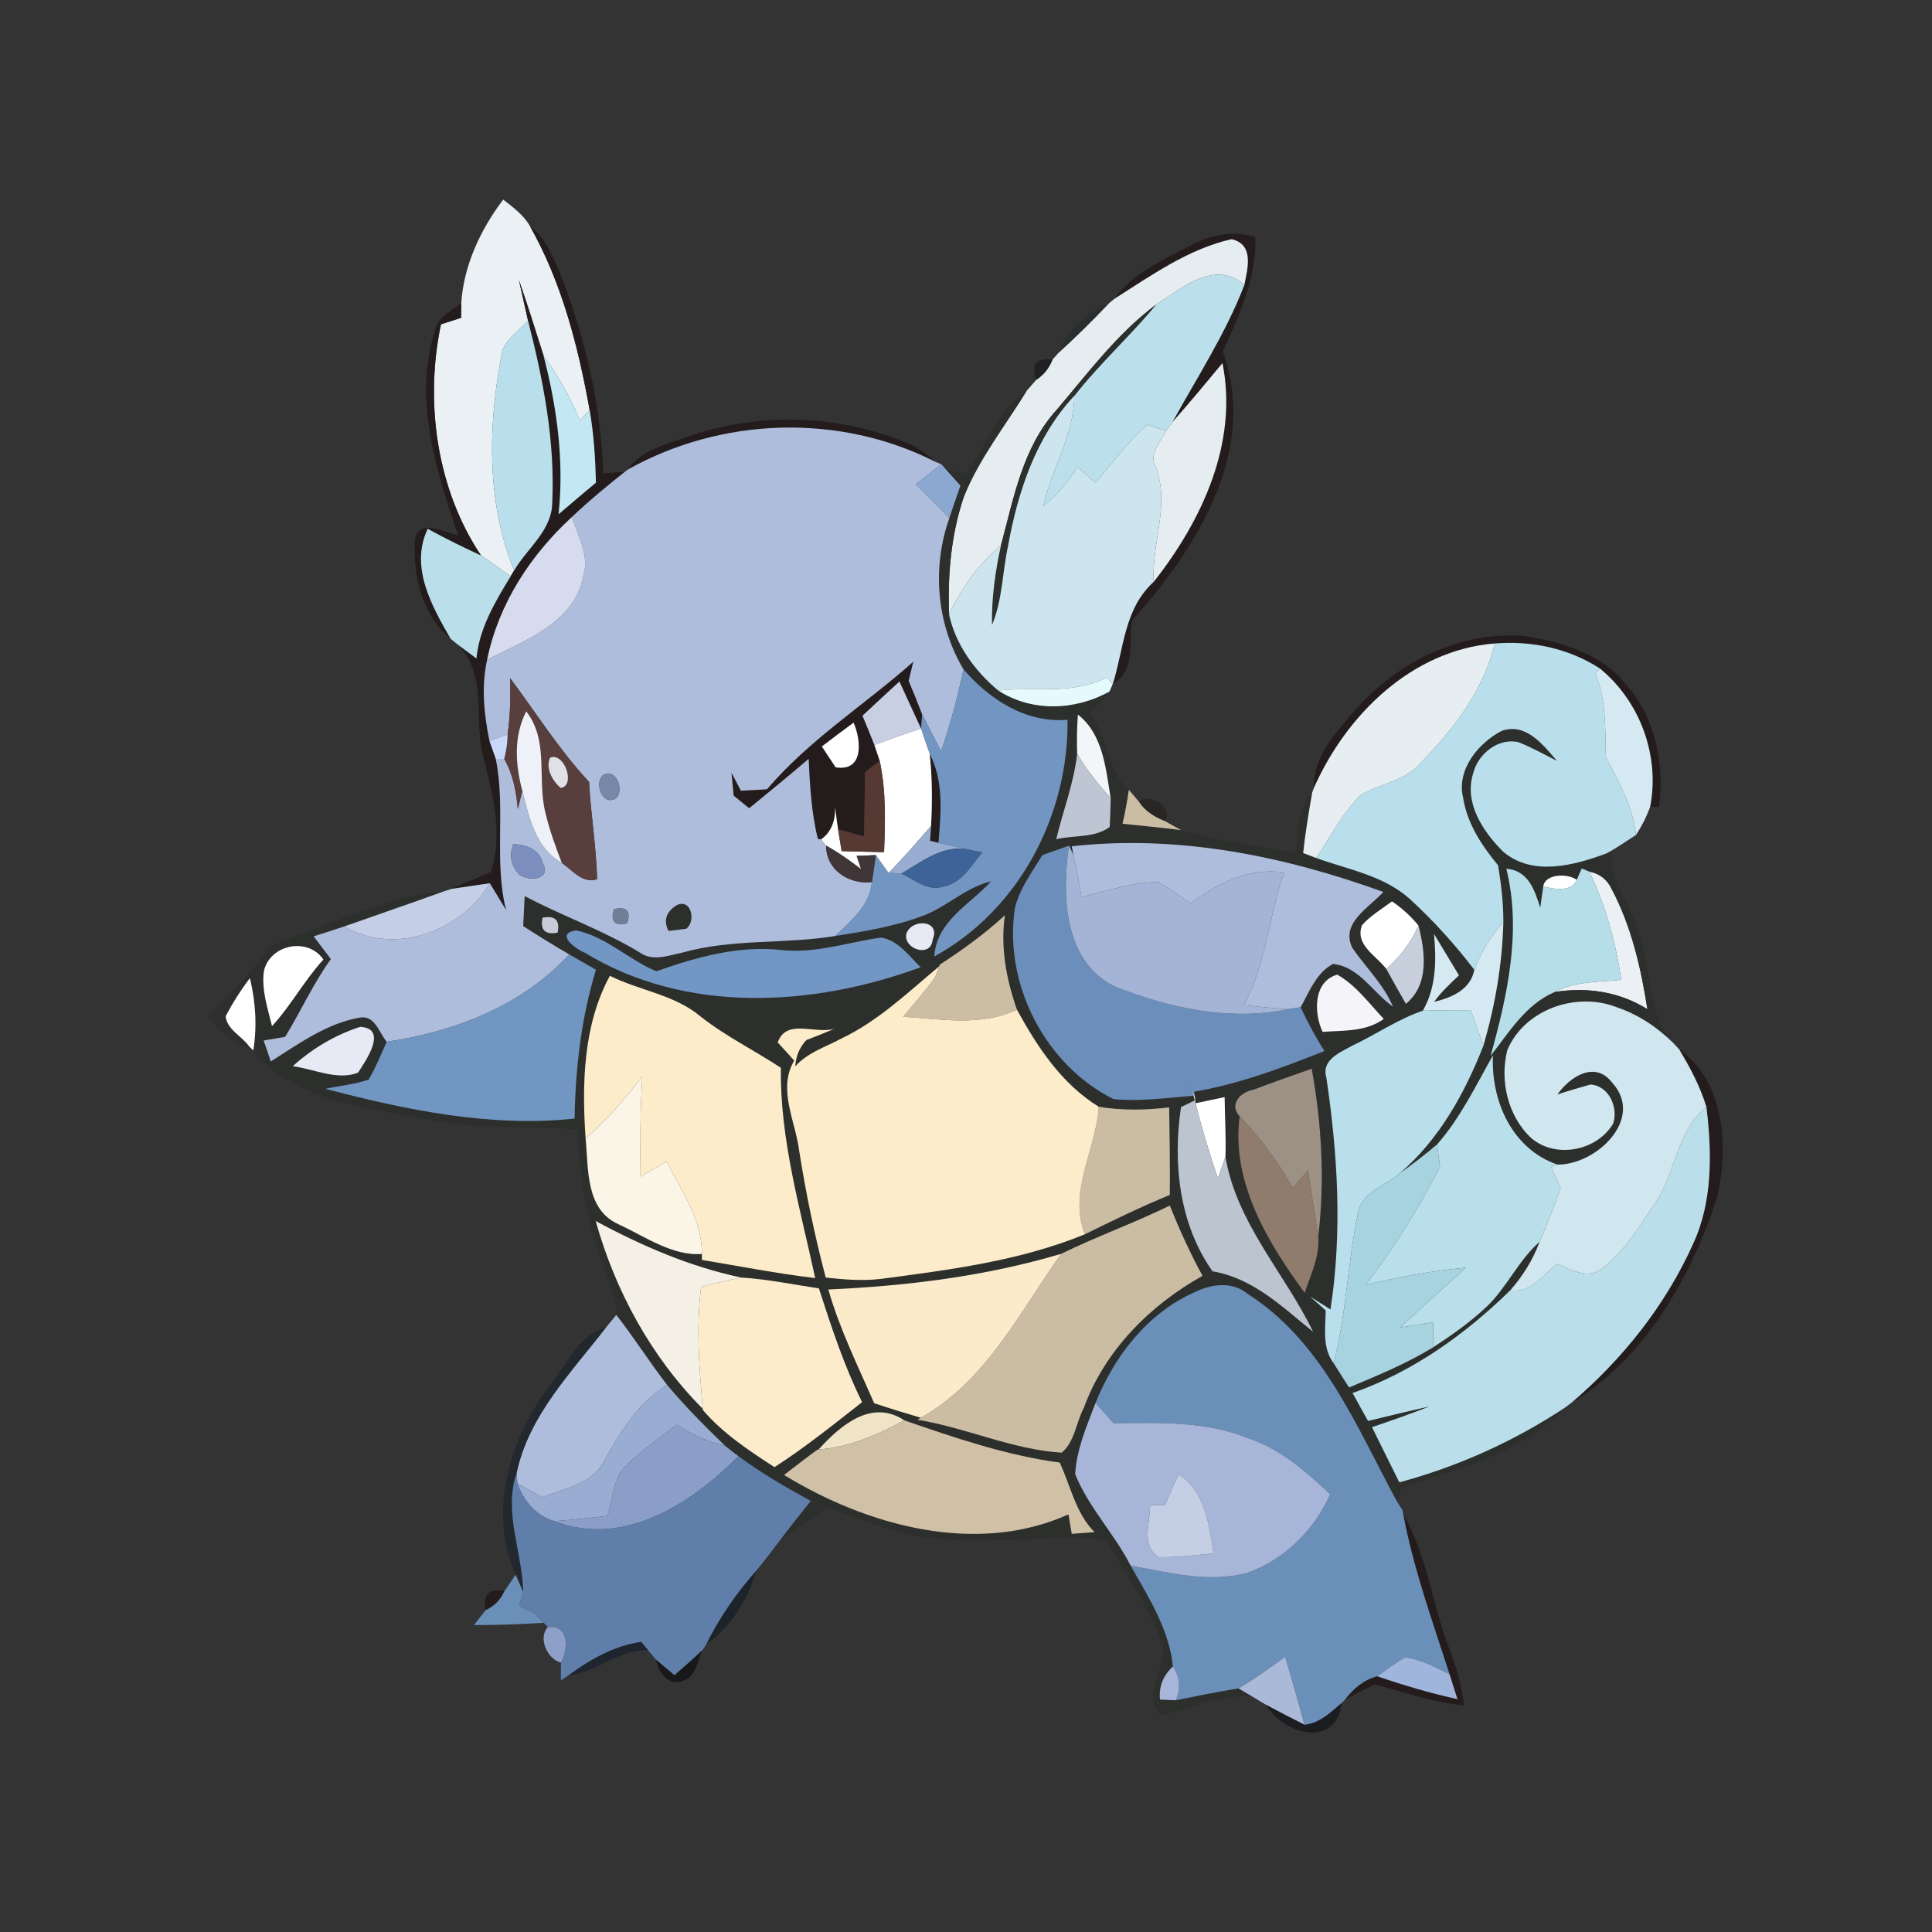 <?xml version="1.0" encoding="UTF-8" ?>
<!DOCTYPE svg PUBLIC "-//W3C//DTD SVG 1.1//EN" "http://www.w3.org/Graphics/SVG/1.1/DTD/svg11.dtd">
<svg width="215pt" height="215pt" viewBox="0 0 215 215" version="1.1" xmlns="http://www.w3.org/2000/svg">
<rect x="0" y="0" width="215" height="215" fill="#333333" stroke="none"/>
<g id="#eaf0f3ff">
<path fill="#eaf0f3" opacity="1.00" d=" M 51.33 33.74 C 51.60 29.54 53.48 25.53 56.00 22.21 C 57.10 23.07 58.27 23.93 58.98 25.17 C 62.54 31.48 64.35 38.57 65.62 45.64 C 65.35 45.93 64.80 46.51 64.52 46.80 C 63.48 44.25 62.14 41.83 60.50 39.62 C 59.60 36.79 58.72 33.95 57.74 31.14 C 58.07 32.65 58.43 34.16 58.76 35.68 C 57.66 36.98 55.87 37.94 55.75 39.84 C 54.30 47.68 54.17 55.98 57.21 63.49 C 57.12 63.65 56.92 63.97 56.83 64.13 C 55.73 63.35 54.65 62.57 53.53 61.82 C 48.58 54.41 47.25 44.75 49.07 36.09 C 49.63 35.91 50.75 35.55 51.31 35.37 L 51.33 33.74 Z" />
<path fill="#eaf0f3" opacity="1.00" d=" M 176.85 96.99 C 178.00 97.21 178.83 97.85 179.33 98.89 C 181.54 103.04 182.61 107.69 183.33 112.31 C 180.23 110.36 176.61 109.83 173.02 110.39 C 175.29 109.17 177.93 109.29 180.42 109.04 C 179.80 104.88 178.70 100.78 176.85 96.99 Z" />
</g>
<g id="#241c1cff">
<path fill="#241c1c" opacity="1.00" d=" M 58.98 25.17 C 60.90 26.65 61.72 29.01 62.63 31.16 C 65.20 38.05 66.92 45.31 67.12 52.68 C 67.72 52.63 68.93 52.54 69.54 52.50 C 67.52 54.11 65.52 55.75 63.65 57.53 C 59.03 61.77 55.48 67.21 54.21 73.41 C 53.55 76.41 53.86 79.48 54.47 82.45 C 54.64 82.95 54.99 83.95 55.17 84.45 C 56.31 90.03 54.94 95.77 56.32 101.28 C 55.87 100.53 54.96 99.04 54.51 98.29 C 53.46 98.44 51.35 98.75 50.29 98.91 C 51.71 98.23 53.20 97.70 54.63 97.03 C 56.00 92.84 54.87 88.54 53.83 84.44 C 52.63 80.17 54.37 75.11 50.90 71.70 C 51.43 72.09 52.49 72.89 53.02 73.28 C 53.34 69.90 55.10 66.97 56.83 64.13 C 56.92 63.97 57.12 63.65 57.21 63.49 C 58.65 61.03 61.39 59.06 61.45 56.01 C 61.79 49.14 60.46 42.31 58.76 35.68 C 58.43 34.16 58.07 32.65 57.74 31.14 C 58.72 33.95 59.60 36.79 60.50 39.62 C 61.99 45.37 62.79 51.30 62.16 57.23 C 63.54 56.05 64.92 54.87 66.32 53.71 C 66.25 51.01 66.08 48.31 65.62 45.64 C 64.35 38.57 62.54 31.48 58.98 25.17 Z" />
<path fill="#241c1c" opacity="1.00" d=" M 132.37 27.37 C 134.62 26.15 137.21 25.58 139.70 26.38 C 139.84 30.92 137.93 35.10 136.07 39.13 C 140.12 50.17 133.07 61.10 125.98 69.07 C 125.62 71.41 126.36 74.74 123.85 76.07 C 125.08 72.14 125.10 67.72 128.39 64.75 C 133.76 57.93 137.81 49.28 136.04 40.41 C 134.21 42.62 132.37 44.83 130.47 46.98 C 133.24 41.95 136.40 37.11 138.47 31.73 C 138.83 29.90 139.61 27.21 137.06 26.62 C 132.24 27.70 128.14 30.65 124.03 33.24 C 126.05 30.39 129.38 28.97 132.37 27.37 Z" />
<path fill="#241c1c" opacity="1.00" d=" M 48.39 36.86 C 48.65 35.29 50.23 34.63 51.33 33.74 L 51.31 35.37 C 50.75 35.55 49.63 35.91 49.07 36.09 C 47.25 44.75 48.58 54.41 53.53 61.82 C 51.52 60.89 49.53 59.92 47.60 58.85 C 45.58 63.07 48.05 67.44 50.14 71.08 C 46.99 68.53 45.89 63.93 46.18 60.04 C 46.67 57.56 49.59 59.33 50.98 59.58 C 48.54 52.37 45.97 44.42 48.39 36.86 Z" />
<path fill="#241c1c" opacity="1.00" d=" M 77.09 48.40 C 84.79 45.87 93.35 46.15 100.84 49.26 C 102.06 49.71 103.09 50.50 104.04 51.37 C 93.38 45.97 80.31 46.42 69.91 52.23 C 71.50 49.86 74.59 49.36 77.09 48.40 Z" />
<path fill="#241c1c" opacity="1.00" d=" M 150.92 78.89 C 155.63 73.60 162.67 70.11 169.85 70.80 C 173.88 71.47 178.18 72.76 180.86 76.06 C 184.18 79.76 185.28 84.95 184.60 89.79 L 183.63 89.81 C 184.74 84.12 182.52 78.06 178.05 74.40 C 174.58 72.14 170.42 71.28 166.33 71.61 C 157.10 72.34 149.78 79.60 146.20 87.72 C 146.11 84.17 148.75 81.40 150.92 78.89 Z" />
<path fill="#241c1c" opacity="1.00" d=" M 85.36 87.83 C 90.04 82.31 96.27 78.41 101.64 73.63 C 101.51 74.16 101.25 75.22 101.12 75.76 C 101.63 76.99 102.14 78.23 102.62 79.49 C 102.59 79.89 102.53 80.68 102.50 81.08 C 101.68 79.34 100.90 77.58 100.09 75.84 C 98.72 77.10 97.34 78.37 95.98 79.65 C 96.44 80.73 96.88 81.82 97.31 82.91 C 97.45 83.35 97.75 84.23 97.90 84.68 C 97.49 84.99 96.67 85.62 96.26 85.93 C 96.24 88.32 96.20 90.71 96.16 93.09 C 95.43 92.89 93.98 92.49 93.26 92.28 C 93.14 91.47 93.03 90.65 92.94 89.84 C 92.96 91.47 92.44 92.66 91.37 93.41 L 91.01 93.36 C 90.30 90.44 90.12 87.44 89.99 84.45 C 87.81 86.31 85.60 88.13 83.37 89.95 C 82.94 89.59 82.07 88.89 81.64 88.54 C 81.58 87.90 81.46 86.62 81.40 85.98 C 81.66 86.48 82.19 87.49 82.45 87.99 C 83.42 87.95 84.39 87.89 85.36 87.83 M 91.46 83.07 C 91.84 83.65 92.61 84.81 92.99 85.39 C 96.18 85.90 95.83 82.34 94.99 80.42 C 93.80 81.29 92.63 82.17 91.46 83.07 Z" />
<path fill="#241c1c" opacity="1.00" d=" M 103.46 83.87 C 105.05 86.96 104.71 90.45 104.44 93.79 L 103.50 93.57 C 103.53 93.16 103.58 92.33 103.61 91.92 C 103.76 89.24 103.75 86.55 103.46 83.87 Z" />
<path fill="#241c1c" opacity="1.00" d=" M 186.86 116.77 C 191.93 120.34 192.37 127.59 191.12 133.17 C 188.23 142.11 183.09 151.16 174.87 156.11 C 180.57 151.25 185.34 145.27 188.42 138.41 C 190.61 133.68 190.51 128.27 189.90 123.20 C 189.21 120.92 188.08 118.80 186.86 116.77 Z" />
<path fill="#241c1c" opacity="1.00" d=" M 156.16 168.53 C 158.87 173.16 159.38 178.62 161.31 183.56 C 162.11 185.56 162.67 187.64 162.92 189.78 C 159.51 189.47 156.27 188.30 152.98 187.44 C 151.89 188.01 150.79 188.56 149.69 189.12 C 150.61 187.91 151.76 186.93 153.26 186.54 C 156.19 187.54 159.16 188.42 162.19 189.09 C 161.97 188.39 161.53 187.00 161.31 186.31 C 159.42 180.44 157.30 174.60 156.16 168.53 Z" />
<path fill="#241c1c" opacity="1.00" d=" M 54.04 179.19 C 53.71 177.43 54.40 176.72 56.14 177.06 C 55.71 178.03 55.02 178.74 54.04 179.19 Z" />
</g>
<g id="#e6edf1ff">
<path fill="#e6edf1" opacity="1.00" d=" M 124.03 33.24 C 128.14 30.65 132.24 27.70 137.06 26.62 C 139.61 27.21 138.83 29.90 138.47 31.73 C 135.27 28.82 131.48 32.06 128.66 33.89 C 124.32 37.13 121.06 41.53 117.58 45.62 C 113.81 49.77 112.81 55.43 111.40 60.66 C 108.94 62.79 106.97 65.43 105.62 68.39 C 105.44 63.97 105.84 59.48 107.26 55.28 C 108.97 51.01 111.87 47.38 114.26 43.48 C 114.52 43.18 115.04 42.58 115.31 42.28 C 116.16 41.72 116.76 40.97 117.13 40.02 C 117.29 39.84 117.61 39.47 117.77 39.29 C 119.71 37.53 121.58 35.68 123.39 33.77 C 123.55 33.64 123.87 33.37 124.03 33.24 Z" />
</g>
<g id="#bbe0ecff">
<path fill="#bbe0ec" opacity="1.00" d=" M 128.66 33.89 C 131.48 32.06 135.27 28.82 138.47 31.73 C 136.40 37.11 133.24 41.95 130.47 46.98 C 130.29 47.22 129.94 47.70 129.76 47.95 C 129.25 47.77 128.21 47.43 127.69 47.25 C 125.49 49.15 123.79 51.54 121.89 53.72 C 121.23 53.14 120.58 52.55 119.92 51.96 C 118.85 53.59 117.64 55.13 116.10 56.34 C 117.02 52.16 119.53 48.42 119.55 44.05 C 122.36 40.45 125.76 37.40 128.66 33.89 Z" />
</g>
<g id="#292d2ead">
<path fill="#292d2e" opacity="0.68" d=" M 117.77 39.29 C 118.73 36.74 120.88 34.77 123.39 33.77 C 121.58 35.68 119.71 37.53 117.77 39.29 Z" />
</g>
<g id="#2c2f2cff">
<path fill="#2c2f2c" opacity="1.00" d=" M 117.58 45.62 C 121.06 41.53 124.32 37.13 128.66 33.89 C 125.76 37.40 122.36 40.45 119.55 44.05 C 115.27 48.62 113.26 54.75 112.17 60.80 C 111.54 63.72 111.56 66.78 110.39 69.56 C 110.34 66.56 110.75 63.58 111.40 60.66 C 112.81 55.43 113.81 49.77 117.58 45.62 Z" />
<path fill="#2c2f2c" opacity="1.00" d=" M 107.33 52.75 C 109.86 49.83 110.86 45.62 114.26 43.48 C 111.87 47.38 108.97 51.01 107.26 55.28 C 105.84 59.48 105.44 63.97 105.62 68.39 C 106.33 71.72 108.48 74.67 111.08 76.84 C 114.82 79.26 119.64 79.08 123.46 76.96 C 122.72 77.80 121.98 78.64 121.24 79.48 C 123.52 81.91 123.02 85.72 125.62 87.89 C 125.44 89.16 125.21 90.42 124.92 91.67 C 127.09 91.91 129.27 92.09 131.44 92.38 C 135.59 93.54 139.85 94.18 144.10 94.85 C 144.45 92.57 144.36 90.01 146.03 88.18 C 145.64 90.43 145.26 92.67 145.02 94.93 C 145.38 95.07 146.11 95.34 146.47 95.48 C 150.03 96.77 154.01 97.44 156.91 100.06 C 159.52 102.46 161.91 105.10 164.07 107.92 C 163.64 110.13 161.61 111.00 159.59 111.49 C 160.38 110.39 161.38 109.47 162.36 108.54 C 161.43 107.01 160.51 105.46 159.58 103.93 C 159.85 106.83 159.84 109.87 158.34 112.47 C 155.56 113.42 153.14 115.11 150.50 116.36 C 149.16 117.11 147.02 117.93 147.60 119.90 C 148.87 128.45 149.39 137.13 148.06 145.72 C 147.49 145.36 146.35 144.64 145.78 144.28 C 146.22 144.66 147.09 145.44 147.53 145.83 C 147.50 147.83 147.12 149.99 148.42 151.71 C 148.98 152.61 149.55 153.51 150.13 154.40 C 153.31 153.07 156.51 151.75 159.46 149.95 C 161.53 148.60 163.57 147.17 165.38 145.47 C 167.68 143.31 168.95 140.28 171.33 138.19 C 170.61 140.18 169.47 141.98 168.08 143.58 C 163.05 148.50 157.21 152.68 150.52 155.02 C 151.09 156.06 151.66 157.10 152.24 158.13 C 154.51 157.58 156.78 157.02 159.07 156.52 C 156.96 157.34 154.82 158.10 152.68 158.82 C 153.69 160.87 154.70 162.91 155.72 164.96 C 162.25 163.20 168.41 160.42 174.06 156.71 C 169.44 161.74 162.33 163.40 156.07 165.51 C 155.91 165.89 155.58 166.65 155.42 167.02 C 150.93 158.71 147.16 149.28 138.83 143.98 C 137.13 142.56 134.77 142.89 132.92 143.81 C 127.71 146.12 124.00 150.92 121.92 156.12 C 120.94 158.68 119.81 161.26 119.65 164.04 C 121.12 167.74 124.02 170.68 125.82 174.23 C 127.82 177.76 130.11 181.32 130.53 185.45 C 129.42 186.48 128.94 187.71 129.09 189.14 C 129.53 189.16 130.40 189.20 130.84 189.21 C 133.16 188.74 135.49 188.27 137.83 187.89 C 138.19 188.10 138.92 188.53 139.28 188.75 C 135.76 188.68 132.47 190.00 129.14 190.94 C 126.75 188.18 130.58 184.99 129.00 182.05 C 127.41 178.28 125.16 174.85 123.08 171.35 C 115.41 170.64 107.61 172.49 100.06 170.49 C 97.32 169.82 94.73 168.70 92.10 167.71 C 90.42 168.90 88.72 170.07 86.98 171.17 C 88.04 169.77 89.13 168.40 90.23 167.03 C 87.46 165.52 84.72 163.93 82.18 162.05 C 81.66 161.67 81.15 161.27 80.65 160.86 C 78.43 158.70 76.23 156.50 74.24 154.12 C 72.27 151.58 70.57 148.86 68.58 146.33 C 68.57 143.90 67.35 141.75 66.62 139.50 C 65.18 135.03 64.51 130.36 64.20 125.70 C 58.44 125.26 52.59 125.77 46.92 124.44 C 40.29 123.34 32.97 122.32 28.17 117.08 L 28.19 116.90 C 28.62 114.21 28.45 111.49 27.81 108.85 C 26.79 110.19 25.89 111.61 25.11 113.09 C 25.26 114.58 26.93 115.31 27.71 116.43 C 25.58 116.29 24.39 114.43 23.01 113.09 C 25.62 110.68 28.05 108.10 30.13 105.23 C 36.47 102.92 42.74 99.88 49.52 99.15 C 45.79 100.50 42.04 101.78 38.31 103.10 C 37.18 103.48 36.04 103.84 34.91 104.20 C 35.55 105.04 36.19 105.89 36.82 106.73 C 34.85 109.46 33.48 112.54 31.73 115.39 C 31.13 115.49 29.94 115.69 29.34 115.79 C 29.54 116.37 29.94 117.54 30.14 118.12 C 33.23 116.17 36.33 113.89 40.01 113.25 C 41.72 112.91 42.17 114.93 43.04 115.93 C 42.39 117.34 41.82 118.80 41.03 120.14 C 39.47 120.68 37.81 120.82 36.21 121.17 C 45.22 123.53 54.58 125.47 63.94 124.48 C 64.04 118.88 64.68 113.29 66.32 107.92 C 65.33 107.35 64.34 106.78 63.35 106.21 C 61.61 105.20 59.91 104.15 58.22 103.06 C 58.28 101.95 58.34 100.83 58.39 99.72 C 62.59 101.94 67.10 103.51 71.17 105.98 C 72.62 107.04 74.37 106.33 75.93 106.01 C 81.48 104.44 87.30 105.09 92.95 104.16 C 96.27 103.64 99.61 103.09 102.77 101.89 C 105.41 100.89 107.50 98.73 110.29 98.08 C 107.93 100.68 104.23 102.47 103.97 106.44 C 113.39 101.30 118.93 90.71 118.80 80.10 C 114.14 80.48 110.15 77.86 107.22 74.49 C 104.22 69.43 103.69 63.17 105.65 57.64 C 106.05 56.43 106.46 55.23 106.88 54.04 C 106.44 53.55 105.57 52.58 105.14 52.10 C 105.69 52.26 106.79 52.59 107.33 52.75 M 119.95 79.52 C 119.85 80.97 119.82 82.42 119.87 83.87 C 119.51 87.14 118.30 90.21 117.54 93.39 C 119.48 92.93 121.83 93.27 123.49 92.03 C 123.55 90.96 123.59 89.89 123.60 88.83 C 123.06 85.57 122.77 81.73 119.95 79.52 M 119.27 94.18 L 119.46 95.15 L 118.96 94.11 C 118.22 94.37 116.75 94.89 116.01 95.15 C 114.86 97.02 113.50 98.84 112.95 101.01 C 111.65 109.45 116.28 118.50 123.91 122.31 C 126.89 122.61 129.87 122.16 132.83 121.94 L 132.96 122.46 L 131.43 123.20 C 130.49 129.40 131.22 136.24 134.94 141.48 C 139.45 142.23 142.72 145.46 146.13 148.21 C 142.96 141.66 137.62 136.14 136.37 128.73 C 136.45 126.51 136.30 124.30 136.28 122.09 C 135.48 122.26 133.87 122.60 133.06 122.77 L 132.88 121.49 C 137.91 120.63 142.68 118.83 147.39 116.96 C 146.39 115.40 145.52 113.77 144.74 112.09 C 145.71 110.36 146.48 108.26 148.34 107.27 C 151.25 107.57 152.80 110.48 155.01 112.02 C 153.97 109.53 151.99 107.67 150.49 105.48 C 149.14 102.68 152.40 101.00 153.94 99.26 C 142.88 95.25 131.07 92.86 119.27 94.18 M 151.57 102.95 C 150.74 105.18 153.17 106.33 154.28 107.84 C 154.99 109.14 155.72 110.43 156.45 111.71 C 159.08 109.57 158.60 105.92 157.85 102.99 C 157.00 101.96 156.02 101.06 154.91 100.31 C 153.77 101.15 152.53 101.89 151.57 102.95 M 60.38 102.12 C 60.09 103.50 60.65 104.05 62.05 103.79 C 62.34 102.42 61.79 101.86 60.38 102.12 M 104.58 107.35 L 104.51 107.54 C 101.04 110.43 97.73 113.63 93.61 115.58 C 91.86 116.53 89.86 117.13 88.50 118.67 C 88.57 117.52 88.98 116.54 89.74 115.74 C 90.80 115.34 91.85 114.91 92.90 114.47 C 90.78 115.16 87.51 113.26 86.55 116.01 C 87.16 116.68 87.78 117.34 88.38 118.03 C 86.51 121.19 88.52 124.76 88.93 128.03 C 89.68 132.80 90.66 137.50 91.89 142.17 C 93.90 142.39 95.93 142.56 97.95 142.33 C 105.67 141.31 113.48 140.33 120.74 137.35 C 123.85 135.82 126.97 134.29 130.18 132.98 C 130.21 129.73 130.16 126.48 130.11 123.23 C 127.51 123.56 124.87 123.58 122.28 123.17 C 118.15 120.62 115.45 116.53 113.17 112.36 C 111.99 108.98 111.31 105.42 111.83 101.85 C 109.59 103.92 107.12 105.70 104.58 107.35 M 100.85 103.96 C 100.56 105.64 103.60 106.63 103.79 104.57 C 104.74 102.33 101.37 102.18 100.85 103.96 M 65.06 106.01 C 76.33 112.88 90.45 112.05 102.45 107.64 C 101.16 106.39 99.91 104.59 98.03 104.34 C 94.33 104.86 90.72 106.15 86.93 105.72 C 82.14 105.20 77.50 106.52 73.04 108.09 C 69.95 106.80 67.38 104.19 64.10 103.54 C 61.71 103.91 64.07 105.62 65.06 106.01 M 29.37 108.06 C 29.08 110.15 29.79 112.19 30.27 114.19 C 32.39 111.89 33.87 109.09 35.99 106.78 C 34.26 104.25 30.05 105.09 29.37 108.06 M 67.87 108.59 C 64.89 114.06 64.75 120.65 65.17 126.72 C 65.50 130.09 65.14 134.59 68.83 136.24 C 71.75 137.59 74.88 139.82 78.11 139.54 L 78.11 140.21 C 82.31 140.91 86.49 141.73 90.72 142.23 C 89.06 134.53 86.78 126.76 86.90 118.83 C 83.94 116.88 80.75 115.32 77.96 113.12 C 75.07 110.68 71.18 110.25 67.87 108.59 M 147.18 114.83 C 149.50 114.66 152.00 114.84 153.99 113.39 C 152.35 111.66 150.92 109.65 148.81 108.46 C 146.13 109.24 146.20 112.71 147.18 114.83 M 32.58 118.65 C 34.93 118.96 37.51 120.26 39.83 119.38 C 40.71 118.05 43.22 114.45 40.09 114.27 C 37.30 115.17 34.74 116.69 32.58 118.65 M 139.49 121.27 C 138.11 121.48 136.70 122.88 137.95 124.22 C 137.00 131.52 141.04 138.22 145.19 143.87 C 145.86 141.84 146.89 139.79 146.70 137.59 C 147.45 131.37 147.08 125.07 145.97 118.93 C 143.81 119.71 141.63 120.44 139.49 121.27 M 118.09 139.53 C 109.68 142.03 100.92 143.11 92.18 143.50 C 93.43 147.89 95.46 151.98 97.28 156.15 C 99.00 156.73 100.72 157.26 102.46 157.77 L 102.11 158.00 C 107.54 158.88 112.61 161.31 118.14 161.66 C 119.61 160.45 119.75 158.29 120.61 156.67 C 122.95 150.29 127.96 145.25 133.82 141.98 C 132.44 139.45 131.25 136.83 130.18 134.16 C 126.22 136.10 122.03 137.60 118.09 139.53 M 66.29 135.88 C 68.48 143.68 72.47 151.02 78.21 156.78 L 78.22 156.92 C 80.46 159.52 83.33 161.42 86.19 163.27 C 89.60 161.07 92.75 158.53 95.94 156.04 C 93.93 151.98 92.52 147.68 91.13 143.38 C 88.25 142.94 85.39 142.35 82.48 142.17 C 76.76 140.96 71.41 138.64 66.29 135.88 M 91.10 161.30 L 90.97 161.32 C 89.71 162.24 88.48 163.19 87.25 164.14 C 96.46 169.78 108.61 173.15 118.90 168.53 C 118.99 169.07 119.18 170.15 119.27 170.69 C 119.90 170.65 121.17 170.55 121.80 170.50 C 119.70 168.38 119.15 165.37 117.93 162.76 C 111.97 161.96 106.28 160.01 100.63 158.06 C 96.99 155.63 93.49 158.65 91.10 161.30 Z" />
<path fill="#2c2f2c" opacity="1.00" d=" M 162.82 88.78 C 162.06 85.66 164.52 82.67 167.14 81.32 C 169.83 80.41 171.73 82.89 173.26 84.67 C 171.84 83.96 170.45 83.17 168.97 82.59 C 166.72 82.08 164.46 83.91 163.94 86.06 C 162.90 89.37 165.05 92.57 167.30 94.80 C 170.58 97.55 175.14 96.31 178.75 94.98 L 179.36 94.76 C 179.01 97.99 181.47 100.52 182.26 103.51 C 183.85 107.61 183.11 112.53 186.16 116.02 C 184.37 114.27 182.24 112.86 179.86 112.07 C 175.40 110.34 169.64 112.33 167.74 116.86 C 166.87 120.27 167.81 124.27 170.44 126.68 C 173.17 128.98 177.74 128.06 179.52 125.03 C 180.11 123.22 179.04 120.83 177.00 120.69 C 175.76 121.03 174.52 121.40 173.31 121.80 C 174.70 119.82 177.49 118.00 179.39 120.46 C 183.09 124.49 177.63 129.65 173.31 129.60 C 168.25 127.85 165.91 122.50 166.14 117.44 C 164.22 120.83 162.52 124.41 159.92 127.36 C 158.58 128.49 157.19 129.57 155.75 130.58 C 160.14 126.84 163.00 121.67 165.08 116.37 C 166.39 111.88 167.19 107.24 167.30 102.56 C 167.30 100.45 167.05 98.36 166.71 96.29 C 164.89 94.11 163.27 91.64 162.82 88.78 M 167.63 96.68 C 169.35 103.61 167.75 110.78 165.88 117.50 C 167.97 114.84 169.76 111.79 173.02 110.39 C 176.61 109.83 180.23 110.36 183.33 112.31 C 182.61 107.69 181.54 103.04 179.33 98.89 C 178.83 97.85 178.00 97.21 176.85 96.99 L 176.02 96.65 L 175.47 97.91 C 174.50 97.19 171.96 97.20 171.74 98.64 C 171.65 99.23 171.49 100.42 171.40 101.02 C 170.80 99.07 170.06 96.85 167.63 96.68 Z" />
<path fill="#2c2f2c" opacity="1.00" d=" M 75.29 100.74 C 76.93 99.92 77.49 102.55 76.36 103.36 C 75.87 103.42 74.88 103.54 74.39 103.60 C 73.81 102.45 74.11 101.49 75.29 100.74 Z" />
</g>
<g id="#b8dfebff">
<path fill="#b8dfeb" opacity="1.00" d=" M 55.75 39.84 C 55.87 37.94 57.66 36.98 58.76 35.68 C 60.46 42.31 61.79 49.14 61.45 56.01 C 61.39 59.06 58.65 61.03 57.21 63.49 C 54.17 55.98 54.30 47.68 55.75 39.84 Z" />
<path fill="#b8dfeb" opacity="1.00" d=" M 166.33 71.61 C 170.42 71.28 174.58 72.14 178.05 74.40 L 177.51 74.93 C 178.81 77.91 178.59 81.11 178.71 84.27 C 180.13 87.03 181.71 89.76 182.06 92.92 C 180.96 93.61 179.91 94.38 178.75 94.98 C 175.14 96.31 170.58 97.55 167.30 94.80 C 165.05 92.57 162.90 89.37 163.94 86.06 C 164.46 83.91 166.72 82.08 168.97 82.59 C 170.45 83.17 171.84 83.96 173.26 84.67 C 171.73 82.89 169.83 80.41 167.14 81.32 C 164.52 82.67 162.06 85.66 162.82 88.78 C 163.27 91.64 164.89 94.11 166.71 96.29 C 167.05 98.36 167.30 100.45 167.30 102.56 C 165.94 104.16 164.80 105.94 164.07 107.92 C 161.91 105.10 159.52 102.46 156.91 100.06 C 154.01 97.44 150.03 96.77 146.47 95.48 C 148.07 93.08 149.41 90.45 151.48 88.42 C 153.61 87.21 156.27 86.92 157.98 85.02 C 161.68 81.24 165.11 76.87 166.33 71.61 Z" />
<path fill="#b8dfeb" opacity="1.00" d=" M 150.50 116.36 C 153.14 115.11 155.56 113.42 158.34 112.47 C 160.11 112.43 161.89 112.42 163.67 112.41 C 164.14 113.73 164.61 115.05 165.08 116.37 C 163.00 121.67 160.14 126.84 155.75 130.58 C 154.19 131.98 151.53 132.64 151.13 134.97 C 149.96 140.50 149.84 146.21 148.42 151.71 C 147.12 149.99 147.50 147.83 147.53 145.83 C 147.09 145.44 146.22 144.66 145.78 144.28 C 146.35 144.64 147.49 145.36 148.06 145.72 C 149.39 137.13 148.87 128.45 147.60 119.90 C 147.02 117.93 149.16 117.11 150.50 116.36 Z" />
</g>
<g id="#c3e8f4ff">
<path fill="#c3e8f4" opacity="1.00" d=" M 60.50 39.62 C 62.14 41.83 63.48 44.25 64.52 46.80 C 64.80 46.51 65.35 45.93 65.62 45.64 C 66.08 48.31 66.25 51.01 66.32 53.71 C 64.92 54.87 63.54 56.05 62.16 57.23 C 62.79 51.30 61.99 45.37 60.50 39.62 Z" />
</g>
<g id="#1115169a">
<path fill="#111516" opacity="0.60" d=" M 115.31 42.28 C 114.71 40.54 115.31 39.78 117.13 40.02 C 116.76 40.97 116.16 41.72 115.31 42.28 Z" />
</g>
<g id="#e6edf0ff">
<path fill="#e6edf0" opacity="1.00" d=" M 130.47 46.98 C 132.37 44.83 134.21 42.62 136.04 40.41 C 137.81 49.28 133.76 57.93 128.39 64.75 C 128.12 60.38 130.35 55.88 128.48 51.68 C 127.95 50.31 129.25 49.09 129.76 47.95 C 129.94 47.70 130.29 47.22 130.47 46.98 Z" />
</g>
<g id="#cce5efff">
<path fill="#cce5ef" opacity="1.00" d=" M 112.17 60.80 C 113.26 54.75 115.27 48.62 119.55 44.05 C 119.53 48.42 117.02 52.16 116.10 56.34 C 117.64 55.13 118.85 53.59 119.92 51.96 C 120.58 52.55 121.23 53.14 121.89 53.72 C 123.79 51.54 125.49 49.15 127.69 47.25 C 128.21 47.43 129.25 47.77 129.76 47.95 C 129.25 49.09 127.95 50.31 128.48 51.68 C 130.35 55.88 128.12 60.38 128.39 64.75 C 125.10 67.72 125.08 72.14 123.85 76.07 L 123.82 76.14 L 123.17 75.39 C 119.36 77.36 115.14 76.38 111.08 76.84 C 108.48 74.67 106.33 71.72 105.62 68.39 C 106.97 65.43 108.94 62.79 111.40 60.66 C 110.75 63.58 110.34 66.56 110.39 69.56 C 111.56 66.78 111.54 63.72 112.17 60.80 Z" />
</g>
<g id="#afbddcff">
<path fill="#afbddc" opacity="1.00" d=" M 69.91 52.23 C 80.31 46.42 93.38 45.97 104.04 51.37 L 104.76 51.67 C 104.05 52.22 102.62 53.33 101.91 53.89 C 103.15 55.15 104.41 56.38 105.65 57.64 C 103.69 63.17 104.22 69.43 107.22 74.49 C 106.57 77.57 105.76 80.61 104.73 83.59 C 104.01 82.23 103.31 80.86 102.62 79.49 C 102.14 78.23 101.63 76.99 101.12 75.76 C 101.25 75.22 101.51 74.16 101.64 73.63 C 96.27 78.41 90.04 82.31 85.36 87.83 C 84.39 87.89 83.42 87.95 82.45 87.99 C 82.19 87.49 81.66 86.48 81.40 85.98 C 81.46 86.62 81.58 87.90 81.64 88.54 C 82.07 88.89 82.94 89.59 83.37 89.95 C 85.60 88.13 87.81 86.31 89.99 84.45 C 90.12 87.44 90.30 90.44 91.01 93.36 L 91.37 93.41 C 91.51 93.59 91.79 93.94 91.94 94.11 C 91.92 96.83 94.50 98.45 97.03 98.17 C 96.80 100.79 94.71 102.48 92.95 104.16 C 87.30 105.09 81.48 104.44 75.93 106.01 C 74.37 106.33 72.62 107.04 71.17 105.98 C 67.10 103.51 62.59 101.94 58.39 99.72 C 58.34 100.83 58.28 101.95 58.22 103.06 C 59.91 104.15 61.61 105.20 63.35 106.21 C 58.08 111.94 50.60 114.81 43.04 115.93 C 42.17 114.93 41.72 112.91 40.01 113.25 C 36.33 113.89 33.23 116.17 30.14 118.12 C 29.94 117.54 29.54 116.37 29.34 115.79 C 29.94 115.69 31.13 115.49 31.73 115.39 C 33.48 112.54 34.85 109.46 36.82 106.73 C 36.19 105.89 35.55 105.04 34.91 104.20 C 36.04 103.84 37.18 103.48 38.31 103.10 C 43.99 106.38 51.25 103.67 54.51 98.29 C 54.96 99.04 55.87 100.53 56.32 101.28 C 54.94 95.77 56.31 90.03 55.17 84.45 L 56.11 84.45 C 57.10 86.16 57.44 88.10 57.63 90.04 C 57.75 89.52 58.00 88.50 58.12 87.99 C 58.90 91.00 59.58 94.36 62.52 96.03 C 63.71 96.84 64.84 98.38 66.45 97.84 C 66.35 94.21 65.75 90.63 65.55 87.01 C 62.23 83.46 59.67 79.33 56.76 75.46 C 56.83 77.55 56.79 79.64 56.49 81.71 C 55.99 81.90 54.97 82.27 54.47 82.45 C 53.86 79.48 53.55 76.41 54.21 73.41 C 58.39 71.26 64.02 69.30 64.92 64.02 C 65.63 61.76 64.27 59.62 63.65 57.53 C 65.52 55.75 67.52 54.11 69.54 52.50 C 69.63 52.43 69.82 52.30 69.91 52.23 M 67.12 86.25 C 66.05 87.14 67.08 89.76 68.53 88.85 C 69.54 87.96 68.55 85.39 67.12 86.25 M 57.11 93.94 C 56.64 95.24 56.87 96.38 57.80 97.35 C 58.88 98.12 61.45 97.91 60.38 96.00 C 60.00 94.47 58.50 93.98 57.11 93.94 M 68.34 101.17 C 67.89 102.54 68.38 103.07 69.79 102.75 C 70.24 101.38 69.75 100.85 68.34 101.17 M 75.29 100.74 C 74.11 101.49 73.81 102.45 74.39 103.60 C 74.88 103.54 75.87 103.42 76.36 103.36 C 77.49 102.55 76.93 99.92 75.29 100.74 Z" />
<path fill="#afbddc" opacity="1.00" d=" M 119.27 94.18 C 131.07 92.86 142.88 95.25 153.94 99.26 C 152.40 101.00 149.14 102.68 150.49 105.48 C 151.99 107.67 153.97 109.53 155.01 112.02 C 152.80 110.48 151.25 107.57 148.34 107.27 C 146.48 108.26 145.71 110.36 144.74 112.09 C 144.39 112.14 143.68 112.26 143.32 112.31 C 141.68 112.19 140.05 112.02 138.41 111.87 C 140.92 107.28 141.17 101.95 142.90 97.09 C 138.98 96.51 135.54 98.31 132.47 100.52 C 131.28 99.70 130.11 98.81 128.82 98.15 C 125.92 98.20 123.15 99.16 120.36 99.82 C 120.08 98.26 119.80 96.70 119.46 95.15 L 119.27 94.18 Z" />
<path fill="#afbddc" opacity="1.00" d=" M 68.58 146.33 C 70.57 148.86 72.27 151.58 74.24 154.12 C 71.08 156.09 69.08 159.22 67.33 162.40 C 66.07 165.14 62.86 165.62 60.34 166.61 C 59.42 166.10 58.49 165.59 57.57 165.09 L 57.49 163.91 C 58.85 157.50 63.58 152.73 67.44 147.72 C 67.73 147.37 68.30 146.68 68.58 146.33 Z" />
</g>
<g id="#8ba8d1ff">
<path fill="#8ba8d1" opacity="1.00" d=" M 104.76 51.67 L 105.14 52.10 C 105.57 52.58 106.44 53.55 106.88 54.04 C 106.46 55.23 106.05 56.43 105.65 57.64 C 104.41 56.38 103.15 55.15 101.91 53.89 C 102.62 53.33 104.05 52.22 104.76 51.67 Z" />
</g>
<g id="#d6dcedff">
<path fill="#d6dced" opacity="1.00" d=" M 54.21 73.41 C 55.48 67.21 59.03 61.77 63.65 57.53 C 64.27 59.62 65.63 61.76 64.92 64.02 C 64.02 69.30 58.39 71.26 54.21 73.41 Z" />
</g>
<g id="#badfebff">
<path fill="#badfeb" opacity="1.00" d=" M 50.14 71.08 C 48.05 67.44 45.58 63.07 47.60 58.85 C 49.53 59.92 51.52 60.89 53.53 61.82 C 54.65 62.57 55.73 63.35 56.83 64.13 C 55.10 66.97 53.34 69.90 53.02 73.28 C 52.49 72.89 51.43 72.09 50.90 71.70 C 50.71 71.54 50.33 71.23 50.14 71.08 Z" />
<path fill="#badfeb" opacity="1.00" d=" M 189.90 123.20 C 190.51 128.27 190.61 133.68 188.42 138.41 C 185.34 145.27 180.57 151.25 174.87 156.11 C 174.66 156.26 174.26 156.56 174.06 156.71 C 168.41 160.42 162.25 163.20 155.72 164.96 C 154.70 162.91 153.69 160.87 152.68 158.82 C 154.82 158.10 156.96 157.34 159.07 156.52 C 156.78 157.02 154.51 157.58 152.24 158.13 C 151.66 157.10 151.09 156.06 150.52 155.02 C 157.21 152.68 163.05 148.50 168.08 143.58 C 170.35 143.97 171.71 141.90 173.25 140.65 C 174.79 141.25 176.61 142.39 178.20 141.24 C 180.71 139.34 182.38 136.58 184.11 134.01 C 186.50 130.62 186.50 125.93 189.90 123.20 Z" />
</g>
<g id="#e7eef1ff">
<path fill="#e7eef1" opacity="1.00" d=" M 146.20 87.72 C 149.78 79.60 157.10 72.34 166.33 71.61 C 165.11 76.87 161.68 81.24 157.98 85.02 C 156.27 86.92 153.61 87.21 151.48 88.42 C 149.41 90.45 148.07 93.08 146.47 95.48 C 146.11 95.34 145.38 95.07 145.02 94.93 C 145.26 92.67 145.64 90.43 146.03 88.18 C 146.07 88.07 146.16 87.84 146.20 87.72 Z" />
</g>
<g id="#7295c2ff">
<path fill="#7295c2" opacity="1.00" d=" M 107.22 74.49 C 110.15 77.86 114.14 80.48 118.80 80.10 C 118.93 90.71 113.39 101.30 103.97 106.44 C 104.23 102.47 107.93 100.68 110.29 98.08 C 107.50 98.73 105.41 100.89 102.77 101.89 C 99.61 103.09 96.27 103.64 92.95 104.16 C 94.71 102.48 96.80 100.79 97.03 98.17 C 97.14 97.41 97.36 95.91 97.47 95.16 C 97.83 95.65 98.53 96.64 98.89 97.14 C 99.25 97.15 99.96 97.19 100.32 97.21 C 101.75 97.87 103.16 99.17 104.86 98.69 C 106.97 98.35 108.07 96.35 109.31 94.85 L 108.08 94.61 C 106.86 94.35 105.65 94.07 104.44 93.79 C 104.71 90.45 105.05 86.96 103.46 83.87 C 103.11 82.95 102.79 82.02 102.50 81.08 C 102.53 80.68 102.59 79.89 102.62 79.49 C 103.31 80.86 104.01 82.23 104.73 83.59 C 105.76 80.61 106.57 77.57 107.22 74.49 Z" />
</g>
<g id="#e4fafcff">
<path fill="#e4fafc" opacity="1.00" d=" M 111.08 76.84 C 115.14 76.38 119.36 77.36 123.17 75.39 L 123.82 76.14 L 123.46 76.96 C 119.64 79.08 114.82 79.26 111.08 76.84 Z" />
</g>
<g id="#d4e9f1ff">
<path fill="#d4e9f1" opacity="1.00" d=" M 177.51 74.93 L 178.05 74.40 C 182.52 78.06 184.74 84.12 183.63 89.81 C 183.23 90.90 182.71 91.93 182.06 92.92 C 181.71 89.76 180.13 87.03 178.71 84.27 C 178.59 81.11 178.81 77.91 177.51 74.93 Z" />
<path fill="#d4e9f1" opacity="1.00" d=" M 164.07 107.92 C 164.80 105.94 165.94 104.16 167.30 102.56 C 167.19 107.24 166.39 111.88 165.08 116.37 C 164.61 115.05 164.14 113.73 163.67 112.41 C 161.89 112.42 160.11 112.43 158.34 112.47 C 159.84 109.87 159.85 106.83 159.58 103.93 C 160.51 105.46 161.43 107.01 162.36 108.54 C 161.38 109.47 160.38 110.39 159.59 111.49 C 161.61 111.00 163.64 110.13 164.07 107.92 Z" />
</g>
<g id="#583e3cff">
<path fill="#583e3c" opacity="1.00" d=" M 56.76 75.46 C 59.67 79.33 62.23 83.46 65.55 87.01 C 65.75 90.63 66.35 94.21 66.45 97.84 C 64.84 98.38 63.71 96.84 62.52 96.03 C 61.84 94.23 61.16 92.41 60.72 90.53 C 59.73 86.76 61.15 82.48 58.56 79.16 C 57.14 81.93 57.34 85.07 58.12 87.99 C 58.00 88.50 57.75 89.52 57.63 90.04 C 57.44 88.10 57.10 86.16 56.11 84.45 C 56.35 83.55 56.48 82.64 56.49 81.71 C 56.79 79.64 56.83 77.55 56.76 75.46 M 61.22 84.31 C 60.66 85.47 61.49 86.93 62.40 87.69 C 64.10 87.43 62.81 83.67 61.22 84.31 Z" />
</g>
<g id="#c8cfe3ff">
<path fill="#c8cfe3" opacity="1.00" d=" M 95.98 79.65 C 97.34 78.37 98.72 77.10 100.09 75.84 C 100.90 77.58 101.68 79.34 102.50 81.08 C 100.75 81.65 99.03 82.27 97.31 82.91 C 96.88 81.82 96.44 80.73 95.98 79.65 Z" />
</g>
<g id="#eef1f7ff">
<path fill="#eef1f7" opacity="1.00" d=" M 58.12 87.99 C 57.34 85.07 57.14 81.93 58.56 79.16 C 61.15 82.48 59.73 86.76 60.72 90.53 C 61.16 92.41 61.84 94.23 62.52 96.03 C 59.58 94.36 58.90 91.00 58.12 87.99 Z" />
</g>
<g id="#f4f5f8ff">
<path fill="#f4f5f8" opacity="1.00" d=" M 119.95 79.52 C 122.77 81.73 123.06 85.57 123.60 88.83 C 122.23 87.27 120.89 85.67 119.87 83.87 C 119.82 82.42 119.85 80.97 119.95 79.52 Z" />
</g>
<g id="#c7d8faff">
<path fill="#c7d8fa" opacity="1.00" d=" M 54.47 82.45 C 54.97 82.27 55.99 81.90 56.49 81.71 C 56.48 82.64 56.35 83.55 56.11 84.45 L 55.17 84.45 C 54.99 83.95 54.64 82.95 54.47 82.45 Z" />
</g>
<g id="#ffffffff">
<path fill="#ffffff" opacity="1.00" d=" M 91.46 83.07 C 92.63 82.17 93.80 81.29 94.99 80.42 C 95.83 82.34 96.18 85.90 92.99 85.39 C 92.61 84.81 91.84 83.65 91.46 83.07 Z" />
<path fill="#ffffff" opacity="1.00" d=" M 97.31 82.91 C 99.03 82.27 100.75 81.65 102.50 81.08 C 102.79 82.02 103.11 82.95 103.46 83.87 C 103.75 86.55 103.76 89.24 103.61 91.92 C 102.06 93.69 100.54 95.47 98.89 97.14 C 98.53 96.64 97.83 95.65 97.47 95.16 L 95.33 95.25 L 95.83 96.73 C 94.58 95.78 93.31 94.86 91.94 94.11 C 91.79 93.94 91.51 93.59 91.37 93.41 C 92.44 92.66 92.96 91.47 92.94 89.84 C 93.03 90.65 93.14 91.47 93.26 92.28 C 93.36 92.89 93.56 94.10 93.66 94.71 C 95.23 94.76 96.81 94.80 98.38 94.83 C 98.52 91.44 98.61 88.01 97.90 84.68 C 97.75 84.23 97.45 83.35 97.31 82.91 Z" />
<path fill="#ffffff" opacity="1.00" d=" M 171.74 98.64 C 171.96 97.20 174.50 97.19 175.47 97.91 C 174.90 99.32 172.90 98.95 171.74 98.64 Z" />
<path fill="#ffffff" opacity="1.00" d=" M 151.57 102.95 C 152.53 101.89 153.77 101.15 154.91 100.31 C 156.02 101.06 157.00 101.96 157.85 102.99 C 157.06 104.88 155.78 106.47 154.28 107.84 C 153.17 106.33 150.74 105.18 151.57 102.95 Z" />
<path fill="#ffffff" opacity="1.00" d=" M 29.37 108.06 C 30.05 105.09 34.26 104.25 35.99 106.78 C 33.87 109.09 32.39 111.89 30.27 114.19 C 29.79 112.19 29.08 110.15 29.37 108.06 Z" />
<path fill="#ffffff" opacity="1.00" d=" M 25.11 113.09 C 25.89 111.61 26.79 110.19 27.81 108.85 C 28.45 111.49 28.62 114.21 28.19 116.90 L 27.71 116.43 C 26.93 115.31 25.26 114.58 25.11 113.09 Z" />
<path fill="#ffffff" opacity="1.00" d=" M 132.57 120.90 L 132.94 121.98 L 132.88 121.49 L 133.06 122.77 C 133.87 122.60 135.48 122.26 136.28 122.09 C 136.30 124.30 136.45 126.51 136.37 128.73 C 136.10 129.53 135.82 130.32 135.53 131.11 C 134.55 128.26 133.69 125.38 132.96 122.46 L 132.83 121.94 L 132.57 120.90 Z" />
</g>
<g id="#dfe1e7ff">
<path fill="#dfe1e7" opacity="1.00" d=" M 61.22 84.31 C 62.81 83.67 64.10 87.43 62.40 87.69 C 61.49 86.93 60.66 85.47 61.22 84.31 Z" />
</g>
<g id="#bec5d3ff">
<path fill="#bec5d3" opacity="1.00" d=" M 119.87 83.87 C 120.89 85.67 122.23 87.27 123.60 88.83 C 123.59 89.89 123.55 90.96 123.49 92.03 C 121.83 93.27 119.48 92.93 117.54 93.39 C 118.30 90.21 119.51 87.14 119.87 83.87 Z" />
</g>
<g id="#573933ff">
<path fill="#573933" opacity="1.00" d=" M 96.26 85.93 C 96.67 85.62 97.49 84.99 97.90 84.68 C 98.61 88.01 98.52 91.44 98.38 94.83 C 96.81 94.80 95.23 94.76 93.66 94.71 C 93.56 94.10 93.36 92.89 93.26 92.28 C 93.98 92.49 95.43 92.89 96.16 93.09 C 96.20 90.71 96.24 88.32 96.26 85.93 Z" />
</g>
<g id="#7588a7ff">
<path fill="#7588a7" opacity="1.00" d=" M 67.12 86.25 C 68.55 85.39 69.54 87.96 68.53 88.85 C 67.08 89.76 66.05 87.14 67.12 86.25 Z" />
</g>
<g id="#cbbda4ff">
<path fill="#cbbda4" opacity="1.00" d=" M 124.92 91.67 C 125.21 90.42 125.44 89.16 125.62 87.89 L 126.78 89.26 C 127.45 90.28 128.50 90.91 129.61 91.36 C 130.06 91.62 130.98 92.13 131.44 92.38 C 129.27 92.09 127.09 91.91 124.92 91.67 Z" />
<path fill="#cbbda4" opacity="1.00" d=" M 122.28 123.17 C 124.87 123.58 127.51 123.56 130.11 123.23 C 130.16 126.48 130.21 129.73 130.18 132.98 C 126.97 134.29 123.85 135.82 120.74 137.35 C 118.83 132.71 121.98 127.90 122.28 123.17 Z" />
<path fill="#cbbda4" opacity="1.00" d=" M 118.09 139.53 C 122.03 137.60 126.22 136.10 130.18 134.16 C 131.25 136.83 132.44 139.45 133.82 141.98 C 127.96 145.25 122.95 150.29 120.61 156.67 C 119.75 158.29 119.61 160.45 118.14 161.66 C 112.61 161.31 107.54 158.88 102.11 158.00 L 102.46 157.77 C 109.74 153.70 113.45 146.04 118.09 139.53 Z" />
</g>
<g id="#232220bb">
<path fill="#232220" opacity="0.73" d=" M 126.78 89.26 C 127.98 88.12 130.61 89.86 129.61 91.36 C 128.50 90.91 127.45 90.28 126.78 89.26 Z" />
</g>
<g id="#99acd1ff">
<path fill="#99acd1" opacity="1.00" d=" M 103.61 91.92 C 103.58 92.33 103.53 93.16 103.50 93.57 L 104.44 93.79 C 105.65 94.07 106.86 94.35 108.08 94.61 C 105.11 93.84 102.71 95.81 100.32 97.21 C 99.96 97.19 99.25 97.15 98.89 97.14 C 100.54 95.47 102.06 93.69 103.61 91.92 Z" />
<path fill="#99acd1" opacity="1.00" d=" M 74.24 154.12 C 76.23 156.50 78.43 158.70 80.65 160.86 C 78.73 160.47 76.96 159.63 75.34 158.54 C 73.17 160.22 70.79 161.72 69.02 163.85 C 68.24 165.35 68.04 167.07 67.62 168.70 C 65.64 168.91 63.66 169.13 61.68 169.28 C 59.66 168.68 58.26 167.03 57.57 165.09 C 58.49 165.59 59.42 166.10 60.34 166.61 C 62.86 165.62 66.07 165.14 67.33 162.40 C 69.08 159.22 71.08 156.09 74.24 154.12 Z" />
</g>
<g id="#7b8ebdff">
<path fill="#7b8ebd" opacity="1.00" d=" M 57.11 93.94 C 58.50 93.98 60.00 94.47 60.38 96.00 C 61.45 97.91 58.88 98.12 57.80 97.35 C 56.87 96.38 56.64 95.24 57.11 93.94 Z" />
</g>
<g id="#403638ff">
<path fill="#403638" opacity="1.00" d=" M 91.94 94.11 C 93.31 94.86 94.58 95.78 95.83 96.73 L 95.33 95.25 L 97.47 95.16 C 97.36 95.91 97.14 97.41 97.03 98.17 C 94.50 98.45 91.92 96.83 91.94 94.11 Z" />
</g>
<g id="#3d6398ff">
<path fill="#3d6398" opacity="1.00" d=" M 100.32 97.21 C 102.71 95.81 105.11 93.84 108.08 94.61 L 109.31 94.85 C 108.07 96.35 106.97 98.35 104.86 98.69 C 103.16 99.17 101.75 97.87 100.32 97.21 Z" />
</g>
<g id="#6b8fbaff">
<path fill="#6b8fba" opacity="1.00" d=" M 116.01 95.15 C 116.75 94.89 118.22 94.37 118.96 94.11 C 118.15 99.59 118.35 106.99 124.07 109.79 C 130.11 112.18 136.86 113.66 143.32 112.31 C 143.68 112.26 144.39 112.14 144.74 112.09 C 145.52 113.77 146.39 115.40 147.39 116.96 C 142.68 118.83 137.91 120.63 132.88 121.49 L 132.94 121.98 L 132.57 120.90 L 132.83 121.94 C 129.87 122.16 126.89 122.61 123.91 122.31 C 116.28 118.50 111.65 109.45 112.95 101.01 C 113.50 98.84 114.86 97.02 116.01 95.15 Z" />
</g>
<g id="#a4b4d6ff">
<path fill="#a4b4d6" opacity="1.00" d=" M 118.96 94.11 L 119.46 95.15 C 119.80 96.70 120.08 98.26 120.36 99.82 C 123.15 99.16 125.92 98.20 128.82 98.15 C 130.11 98.81 131.28 99.70 132.47 100.52 C 135.54 98.31 138.98 96.51 142.90 97.09 C 141.17 101.95 140.92 107.28 138.41 111.87 C 140.05 112.02 141.68 112.19 143.32 112.31 C 136.86 113.66 130.11 112.18 124.07 109.79 C 118.35 106.99 118.15 99.59 118.96 94.11 Z" />
</g>
<g id="#b6dee9ff">
<path fill="#b6dee9" opacity="1.00" d=" M 167.63 96.68 C 170.06 96.85 170.80 99.07 171.40 101.02 C 171.49 100.42 171.65 99.23 171.74 98.64 C 172.90 98.95 174.90 99.32 175.47 97.91 L 176.02 96.65 L 176.85 96.99 C 178.70 100.78 179.80 104.88 180.42 109.04 C 177.93 109.29 175.29 109.17 173.02 110.39 C 169.76 111.79 167.97 114.84 165.88 117.50 C 167.75 110.78 169.35 103.61 167.63 96.68 Z" />
</g>
<g id="#c4cfe7ff">
<path fill="#c4cfe7" opacity="1.00" d=" M 49.52 99.15 C 49.71 99.09 50.10 98.97 50.29 98.91 C 51.35 98.75 53.46 98.44 54.51 98.29 C 51.25 103.67 43.99 106.38 38.31 103.10 C 42.04 101.78 45.79 100.50 49.52 99.15 Z" />
</g>
<g id="#707e96ff">
<path fill="#707e96" opacity="1.00" d=" M 68.34 101.17 C 69.75 100.85 70.24 101.38 69.79 102.75 C 68.38 103.07 67.89 102.54 68.34 101.17 Z" />
</g>
<g id="#c8ccd9ff">
<path fill="#c8ccd9" opacity="1.00" d=" M 60.38 102.12 C 61.79 101.86 62.34 102.42 62.05 103.79 C 60.65 104.05 60.09 103.50 60.38 102.12 Z" />
</g>
<g id="#ccbea4ff">
<path fill="#ccbea4" opacity="1.00" d=" M 104.58 107.35 C 107.12 105.70 109.59 103.92 111.83 101.85 C 111.31 105.42 111.99 108.98 113.17 112.36 C 109.18 114.25 104.72 113.40 100.50 113.15 C 101.72 111.69 102.98 110.25 104.09 108.71 C 104.19 108.42 104.40 107.83 104.51 107.54 L 104.58 107.35 Z" />
</g>
<g id="#e7e9f4ff">
<path fill="#e7e9f4" opacity="1.00" d=" M 100.85 103.96 C 101.37 102.18 104.74 102.33 103.79 104.57 C 103.60 106.63 100.56 105.64 100.85 103.96 Z" />
<path fill="#e7e9f4" opacity="1.00" d=" M 32.58 118.65 C 34.74 116.69 37.30 115.17 40.09 114.27 C 43.22 114.45 40.71 118.05 39.83 119.38 C 37.51 120.26 34.93 118.96 32.58 118.65 Z" />
</g>
<g id="#c8cfdcff">
<path fill="#c8cfdc" opacity="1.00" d=" M 157.85 102.99 C 158.60 105.92 159.08 109.57 156.45 111.71 C 155.72 110.43 154.99 109.14 154.28 107.84 C 155.78 106.47 157.06 104.88 157.85 102.99 Z" />
</g>
<g id="#7397c4ff">
<path fill="#7397c4" opacity="1.00" d=" M 65.06 106.01 C 64.07 105.62 61.71 103.91 64.10 103.54 C 67.38 104.19 69.95 106.80 73.04 108.09 C 77.50 106.52 82.14 105.20 86.93 105.72 C 90.72 106.15 94.33 104.86 98.03 104.34 C 99.91 104.59 101.16 106.39 102.45 107.64 C 90.45 112.05 76.33 112.88 65.06 106.01 Z" />
</g>
<g id="#7296c2ff">
<path fill="#7296c2" opacity="1.00" d=" M 63.35 106.21 C 64.34 106.78 65.33 107.35 66.32 107.92 C 64.68 113.29 64.04 118.88 63.94 124.48 C 54.58 125.47 45.22 123.53 36.21 121.17 C 37.81 120.82 39.47 120.68 41.03 120.14 C 41.82 118.80 42.39 117.34 43.04 115.93 C 50.60 114.81 58.08 111.94 63.35 106.21 Z" />
</g>
<g id="#fcecc9ff">
<path fill="#fcecc9" opacity="1.00" d=" M 93.61 115.58 C 97.73 113.63 101.04 110.43 104.51 107.54 C 104.40 107.83 104.19 108.42 104.09 108.71 C 102.98 110.25 101.72 111.69 100.50 113.15 C 104.72 113.40 109.18 114.25 113.17 112.36 C 115.45 116.53 118.15 120.62 122.28 123.17 C 121.98 127.90 118.83 132.71 120.74 137.35 C 113.48 140.33 105.67 141.31 97.95 142.33 C 95.93 142.56 93.90 142.39 91.89 142.17 C 90.66 137.50 89.68 132.80 88.93 128.03 C 88.52 124.76 86.51 121.19 88.38 118.03 C 87.78 117.34 87.16 116.68 86.55 116.01 C 87.51 113.26 90.78 115.16 92.90 114.47 C 91.85 114.91 90.80 115.34 89.74 115.74 C 88.98 116.54 88.57 117.52 88.50 118.67 C 89.86 117.13 91.86 116.53 93.61 115.58 Z" />
</g>
<g id="#fceccaff">
<path fill="#fcecca" opacity="1.00" d=" M 67.87 108.59 C 71.18 110.25 75.07 110.68 77.96 113.12 C 80.75 115.32 83.94 116.88 86.90 118.83 C 86.78 126.76 89.06 134.53 90.72 142.23 C 86.49 141.73 82.31 140.91 78.11 140.21 L 78.11 139.54 C 78.15 135.75 75.84 132.48 74.17 129.25 C 73.21 129.81 72.24 130.37 71.28 130.94 C 71.22 127.21 71.25 123.48 71.48 119.76 C 69.62 122.29 67.50 124.62 65.17 126.72 C 64.75 120.65 64.89 114.06 67.87 108.59 Z" />
</g>
<g id="#f5f4f9ff">
<path fill="#f5f4f9" opacity="1.00" d=" M 147.18 114.83 C 146.20 112.71 146.13 109.24 148.81 108.46 C 150.92 109.65 152.35 111.66 153.99 113.39 C 152.00 114.84 149.50 114.66 147.18 114.83 Z" />
</g>
<g id="#d0e7f0ff">
<path fill="#d0e7f0" opacity="1.00" d=" M 167.74 116.86 C 169.64 112.33 175.40 110.34 179.86 112.07 C 182.24 112.86 184.37 114.27 186.16 116.02 C 186.34 116.20 186.68 116.58 186.86 116.77 C 188.08 118.80 189.21 120.92 189.90 123.20 C 186.50 125.93 186.50 130.62 184.11 134.01 C 182.38 136.58 180.71 139.34 178.20 141.24 C 176.61 142.39 174.79 141.25 173.25 140.65 C 171.71 141.90 170.35 143.97 168.08 143.58 C 169.47 141.98 170.61 140.18 171.33 138.19 C 172.16 136.23 172.94 134.24 173.67 132.25 C 173.31 131.46 172.96 130.66 172.62 129.86 L 173.31 129.60 C 177.63 129.65 183.09 124.49 179.39 120.46 C 177.49 118.00 174.70 119.82 173.31 121.80 C 174.52 121.40 175.76 121.03 177.00 120.69 C 179.04 120.83 180.11 123.22 179.52 125.03 C 177.74 128.06 173.17 128.98 170.44 126.68 C 167.81 124.27 166.87 120.27 167.74 116.86 Z" />
</g>
<g id="#9d9085ff">
<path fill="#9d9085" opacity="1.00" d=" M 139.49 121.27 C 141.63 120.44 143.81 119.71 145.97 118.93 C 147.08 125.07 147.45 131.37 146.70 137.59 C 146.33 135.13 145.91 132.69 145.56 130.24 C 145.14 130.74 144.29 131.73 143.87 132.23 C 142.25 129.31 140.24 126.63 137.95 124.22 C 136.70 122.88 138.11 121.48 139.49 121.27 Z" />
</g>
<g id="#b9dfebff">
<path fill="#b9dfeb" opacity="1.00" d=" M 159.92 127.36 C 162.52 124.41 164.22 120.83 166.14 117.44 C 165.91 122.50 168.25 127.85 173.31 129.60 L 172.62 129.86 C 172.96 130.66 173.31 131.46 173.67 132.25 C 172.94 134.24 172.16 136.23 171.33 138.19 C 168.95 140.28 167.68 143.31 165.38 145.47 C 163.57 147.17 161.53 148.60 159.46 149.95 C 159.47 149.24 159.49 147.83 159.51 147.13 C 158.28 147.33 157.05 147.53 155.83 147.73 C 158.22 145.48 160.69 143.30 163.11 141.08 C 159.36 141.39 155.67 142.14 152.00 142.97 C 155.16 138.85 157.91 134.43 160.25 129.81 C 160.17 129.19 160.00 127.97 159.92 127.36 Z" />
</g>
<g id="#fbf5e8ff">
<path fill="#fbf5e8" opacity="1.00" d=" M 65.17 126.72 C 67.50 124.62 69.62 122.29 71.48 119.76 C 71.25 123.48 71.22 127.21 71.28 130.94 C 72.24 130.37 73.21 129.81 74.17 129.25 C 75.84 132.48 78.15 135.75 78.11 139.54 C 74.88 139.82 71.75 137.59 68.83 136.24 C 65.14 134.59 65.50 130.09 65.17 126.72 Z" />
</g>
<g id="#bcc4d0ff">
<path fill="#bcc4d0" opacity="1.00" d=" M 131.43 123.20 L 132.96 122.46 C 133.69 125.38 134.55 128.26 135.53 131.11 C 135.82 130.32 136.10 129.53 136.37 128.73 C 137.62 136.14 142.96 141.66 146.13 148.21 C 142.72 145.46 139.45 142.23 134.94 141.48 C 131.22 136.24 130.49 129.40 131.43 123.20 Z" />
</g>
<g id="#8f7c6cff">
<path fill="#8f7c6c" opacity="1.00" d=" M 137.95 124.22 C 140.24 126.63 142.25 129.31 143.87 132.23 C 144.29 131.73 145.14 130.74 145.56 130.24 C 145.91 132.69 146.33 135.13 146.70 137.59 C 146.89 139.79 145.86 141.84 145.19 143.87 C 141.04 138.22 137.00 131.52 137.95 124.22 Z" />
</g>
<g id="#a7d3e0ff">
<path fill="#a7d3e0" opacity="1.00" d=" M 155.75 130.58 C 157.19 129.57 158.58 128.49 159.92 127.36 C 160.00 127.97 160.17 129.19 160.25 129.81 C 157.91 134.43 155.16 138.85 152.00 142.97 C 155.67 142.14 159.36 141.39 163.11 141.08 C 160.69 143.30 158.22 145.48 155.83 147.73 C 157.05 147.53 158.28 147.33 159.51 147.13 C 159.49 147.83 159.47 149.24 159.46 149.95 C 156.51 151.75 153.31 153.07 150.13 154.40 C 149.55 153.51 148.98 152.61 148.42 151.71 C 149.84 146.21 149.96 140.50 151.13 134.97 C 151.53 132.64 154.19 131.98 155.75 130.58 Z" />
</g>
<g id="#f5f0e5ff">
<path fill="#f5f0e5" opacity="1.00" d=" M 66.29 135.88 C 71.41 138.64 76.76 140.96 82.48 142.17 C 80.98 142.47 79.51 142.84 78.03 143.20 C 77.44 147.72 77.82 152.26 78.21 156.78 C 72.47 151.02 68.48 143.68 66.29 135.88 Z" />
</g>
<g id="#fcebcbff">
<path fill="#fcebcb" opacity="1.00" d=" M 92.18 143.50 C 100.92 143.11 109.68 142.03 118.09 139.53 C 113.45 146.04 109.74 153.70 102.46 157.77 C 100.72 157.26 99.00 156.73 97.28 156.15 C 95.46 151.98 93.43 147.89 92.18 143.50 Z" />
</g>
<g id="#fcecccff">
<path fill="#fceccc" opacity="1.00" d=" M 82.48 142.17 C 85.39 142.35 88.25 142.94 91.13 143.38 C 92.52 147.68 93.93 151.98 95.94 156.04 C 92.75 158.53 89.60 161.07 86.19 163.27 C 83.33 161.42 80.46 159.52 78.22 156.92 L 78.21 156.78 C 77.82 152.26 77.44 147.72 78.03 143.20 C 79.51 142.84 80.98 142.47 82.48 142.17 Z" />
</g>
<g id="#6a8fb9ff">
<path fill="#6a8fb9" opacity="1.00" d=" M 132.92 143.81 C 134.77 142.89 137.13 142.56 138.83 143.98 C 147.16 149.28 150.93 158.71 155.42 167.02 L 156.07 168.06 L 156.16 168.53 C 157.30 174.60 159.42 180.44 161.31 186.31 C 159.73 185.56 158.15 184.66 156.38 184.44 C 155.28 185.05 154.28 185.82 153.26 186.54 C 151.76 186.93 150.61 187.91 149.69 189.12 C 149.59 189.22 149.40 189.42 149.31 189.51 C 148.09 190.55 146.85 191.79 145.17 191.94 C 144.47 189.42 143.77 186.89 143.01 184.39 C 141.32 185.60 139.63 186.83 137.83 187.89 C 135.49 188.27 133.16 188.74 130.84 189.21 C 131.43 187.94 131.32 186.69 130.53 185.45 C 130.11 181.32 127.82 177.76 125.82 174.23 C 130.09 175.00 134.56 176.21 138.87 175.01 C 142.98 173.53 146.27 170.26 148.03 166.28 C 145.33 163.76 142.48 161.23 138.90 160.05 C 134.15 158.12 128.94 158.33 123.92 158.38 C 123.25 157.62 122.59 156.87 121.92 156.12 C 124.00 150.92 127.71 146.12 132.92 143.81 Z" />
<path fill="#6a8fb9" opacity="1.00" d=" M 56.14 177.06 C 56.45 176.60 57.08 175.68 57.39 175.22 C 57.60 175.70 58.01 176.67 58.22 177.15 C 58.11 177.54 57.88 178.31 57.77 178.70 C 58.20 178.91 59.05 179.32 59.48 179.53 C 59.74 179.79 60.25 180.32 60.51 180.59 C 57.93 180.75 55.34 180.86 52.75 180.84 C 53.07 180.43 53.72 179.60 54.04 179.19 C 55.02 178.74 55.71 178.03 56.14 177.06 Z" />
</g>
<g id="#1f242dc1">
<path fill="#1f242d" opacity="0.76" d=" M 61.26 154.08 C 63.10 151.82 64.38 148.51 67.44 147.72 C 63.58 152.73 58.85 157.50 57.49 163.91 C 56.00 168.36 58.15 172.74 58.22 177.15 C 58.01 176.67 57.60 175.70 57.39 175.22 C 54.21 168.21 56.78 159.92 61.26 154.08 Z" />
</g>
<g id="#a7b6d8ff">
<path fill="#a7b6d8" opacity="1.00" d=" M 121.92 156.12 C 122.59 156.87 123.25 157.62 123.92 158.38 C 128.94 158.33 134.15 158.12 138.90 160.05 C 142.48 161.23 145.33 163.76 148.03 166.28 C 146.27 170.26 142.98 173.53 138.87 175.01 C 134.56 176.21 130.09 175.00 125.82 174.23 C 124.02 170.68 121.12 167.74 119.65 164.04 C 119.81 161.26 120.94 158.68 121.92 156.12 M 131.17 164.08 C 130.61 165.19 130.14 166.34 129.66 167.50 C 129.24 167.50 128.40 167.50 127.98 167.49 C 128.03 169.44 126.89 171.99 128.95 173.28 C 130.98 173.34 133.01 173.06 135.04 172.86 C 134.61 169.75 134.05 165.86 131.17 164.08 Z" />
<path fill="#a7b6d8" opacity="1.00" d=" M 129.09 189.14 C 128.94 187.71 129.42 186.48 130.53 185.45 C 131.32 186.69 131.43 187.94 130.84 189.21 C 130.40 189.20 129.53 189.16 129.09 189.14 Z" />
</g>
<g id="#efe4c5ff">
<path fill="#efe4c5" opacity="1.00" d=" M 91.10 161.30 C 93.49 158.65 96.99 155.63 100.63 158.06 C 97.67 159.68 94.51 161.07 91.10 161.30 Z" />
</g>
<g id="#8a9ec7ff">
<path fill="#8a9ec7" opacity="1.00" d=" M 69.02 163.85 C 70.79 161.72 73.17 160.22 75.34 158.54 C 76.96 159.63 78.73 160.47 80.65 160.86 C 81.15 161.27 81.66 161.67 82.18 162.05 C 76.93 167.34 69.38 172.27 61.68 169.28 C 63.66 169.13 65.64 168.91 67.62 168.70 C 68.04 167.07 68.24 165.35 69.02 163.85 Z" />
</g>
<g id="#d0c0a5ff">
<path fill="#d0c0a5" opacity="1.00" d=" M 100.63 158.06 C 106.28 160.01 111.97 161.96 117.93 162.76 C 119.15 165.37 119.70 168.38 121.80 170.50 C 121.17 170.55 119.90 170.65 119.27 170.69 C 119.18 170.15 118.99 169.07 118.90 168.53 C 108.61 173.15 96.46 169.78 87.25 164.14 C 88.48 163.19 89.71 162.24 90.97 161.32 L 91.10 161.30 C 94.51 161.07 97.67 159.68 100.63 158.06 Z" />
</g>
<g id="#5f7faaff">
<path fill="#5f7faa" opacity="1.00" d=" M 61.68 169.28 C 69.38 172.27 76.93 167.34 82.18 162.05 C 84.72 163.93 87.46 165.52 90.23 167.03 C 89.13 168.40 88.04 169.77 86.98 171.17 C 86.05 172.39 85.14 173.61 84.17 174.79 C 81.98 177.26 80.09 179.98 78.62 182.95 C 78.50 183.12 78.27 183.48 78.16 183.65 C 77.14 184.60 76.10 185.51 75.06 186.43 C 74.54 186.00 73.51 185.13 72.99 184.69 C 72.77 184.43 72.33 183.90 72.11 183.63 L 71.36 182.72 C 68.35 183.14 65.69 184.68 63.27 186.43 L 62.42 187.00 C 62.42 186.50 62.42 185.51 62.42 185.02 C 63.24 183.54 63.39 180.81 60.97 181.07 L 60.51 180.59 C 60.25 180.32 59.74 179.79 59.48 179.53 C 59.05 179.32 58.20 178.91 57.77 178.70 C 57.88 178.31 58.11 177.54 58.22 177.15 C 58.15 172.74 56.00 168.36 57.49 163.91 L 57.57 165.09 C 58.26 167.03 59.66 168.68 61.68 169.28 Z" />
</g>
<g id="#c4cfe6ff">
<path fill="#c4cfe6" opacity="1.00" d=" M 131.17 164.08 C 134.05 165.86 134.61 169.75 135.04 172.86 C 133.01 173.06 130.98 173.34 128.95 173.28 C 126.89 171.99 128.03 169.44 127.98 167.49 C 128.40 167.50 129.24 167.50 129.66 167.50 C 130.14 166.34 130.61 165.19 131.17 164.08 Z" />
</g>
<g id="#161e29bf">
<path fill="#161e29" opacity="0.75" d=" M 78.62 182.95 C 80.09 179.98 81.98 177.26 84.17 174.79 C 83.22 177.99 81.39 181.01 78.62 182.95 Z" />
</g>
<g id="#8ea0c8ff">
<path fill="#8ea0c8" opacity="1.00" d=" M 60.97 181.07 C 63.39 180.81 63.24 183.54 62.42 185.02 C 60.92 184.66 59.83 182.28 60.97 181.07 Z" />
</g>
<g id="#19212cbf">
<path fill="#19212c" opacity="0.75" d=" M 63.27 186.43 C 65.69 184.68 68.35 183.14 71.36 182.72 L 72.11 183.63 C 68.85 183.53 66.42 186.13 63.27 186.43 Z" />
</g>
<g id="#07090c9d">
<path fill="#07090c" opacity="0.62" d=" M 75.06 186.43 C 76.10 185.51 77.14 184.60 78.16 183.65 C 77.58 184.80 77.48 186.59 76.02 187.03 C 74.34 187.72 73.29 186.08 72.99 184.69 C 73.51 185.13 74.54 186.00 75.06 186.43 Z" />
</g>
<g id="#abb9d9ff">
<path fill="#abb9d9" opacity="1.00" d=" M 137.83 187.89 C 139.63 186.83 141.32 185.60 143.01 184.39 C 143.77 186.89 144.47 189.42 145.17 191.94 C 143.73 191.21 142.29 190.47 140.87 189.71 C 140.47 189.47 139.68 188.99 139.28 188.75 C 138.92 188.53 138.19 188.10 137.83 187.89 Z" />
</g>
<g id="#a0b5dbff">
<path fill="#a0b5db" opacity="1.00" d=" M 156.38 184.44 C 158.15 184.66 159.73 185.56 161.31 186.31 C 161.53 187.00 161.97 188.39 162.19 189.09 C 159.16 188.42 156.19 187.54 153.26 186.54 C 154.28 185.82 155.28 185.05 156.38 184.44 Z" />
</g>
<g id="#111318ac">
<path fill="#111318" opacity="0.67" d=" M 140.87 189.71 C 142.29 190.47 143.73 191.21 145.17 191.94 C 146.85 191.79 148.09 190.55 149.31 189.51 C 148.69 194.68 142.81 192.98 140.87 189.71 Z" />
</g>
</svg>
